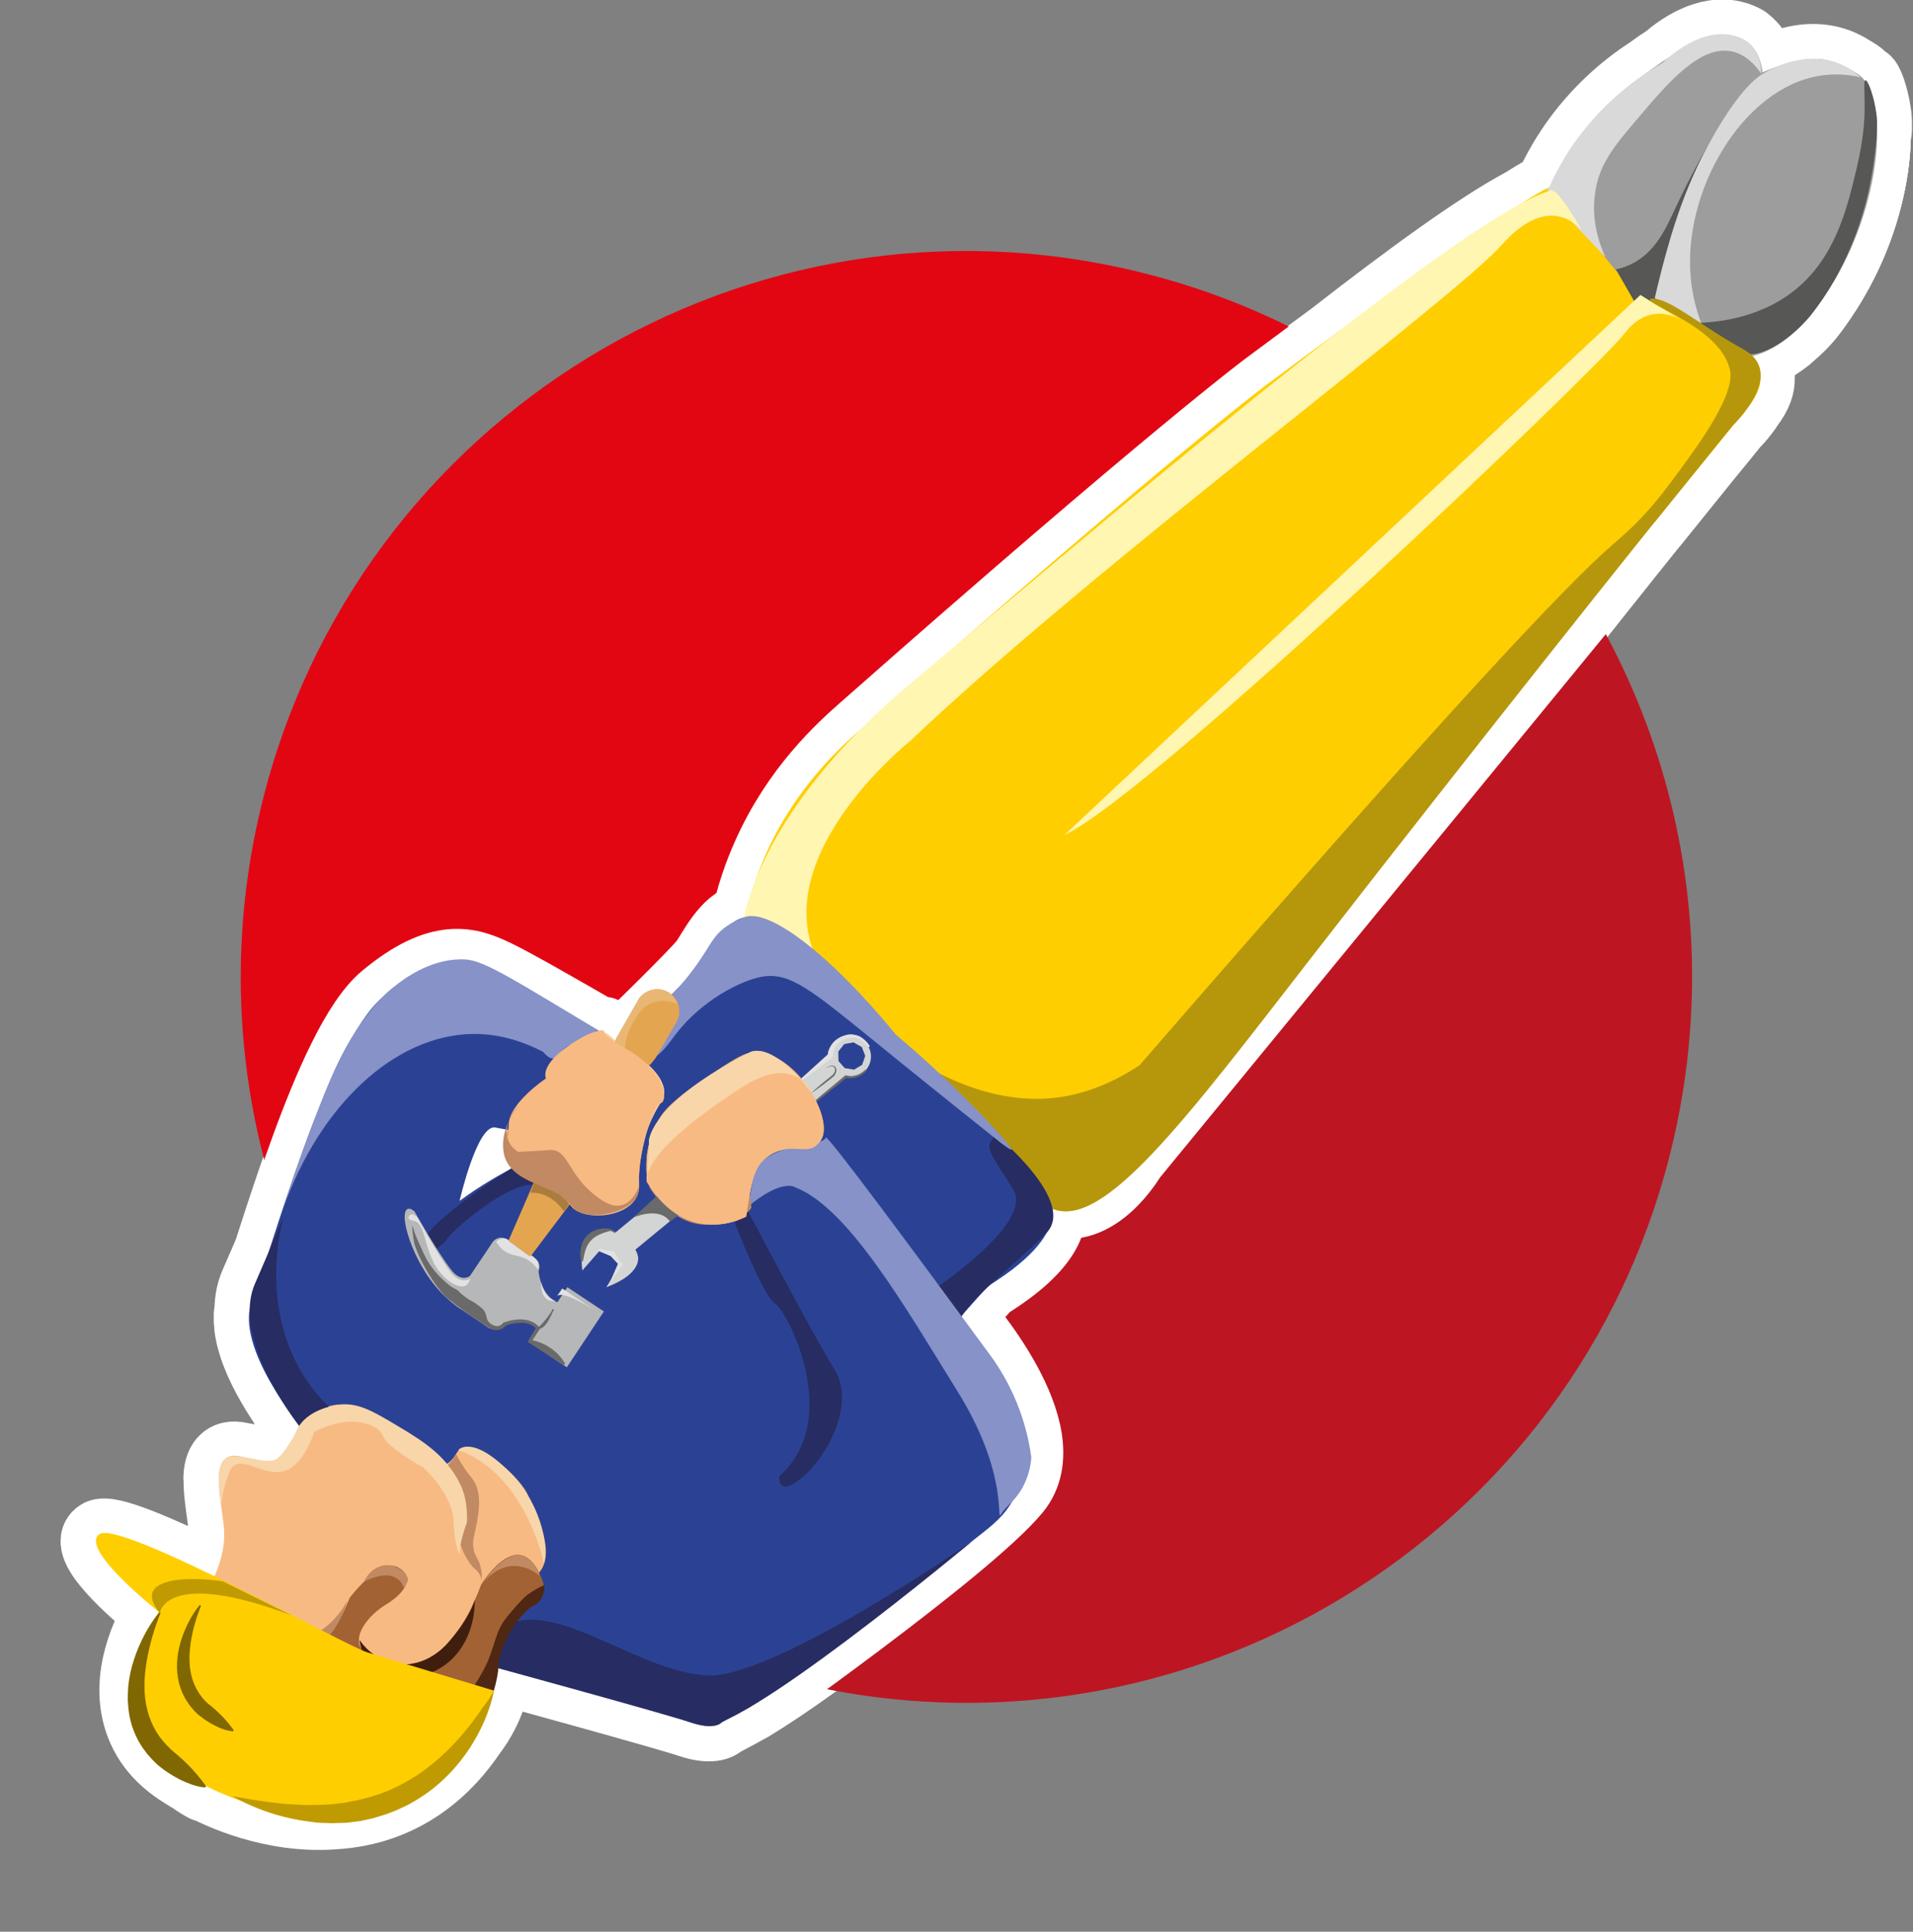 <?xml version="1.0" encoding="utf-8"?>
<!-- Generator: Adobe Illustrator 24.0.0, SVG Export Plug-In . SVG Version: 6.00 Build 0)  -->
<svg version="1.1" xmlns="http://www.w3.org/2000/svg" xmlns:xlink="http://www.w3.org/1999/xlink" x="0px" y="0px"
	 viewBox="0 0 1108.1 1118.6" style="enable-background:new 0 0 1108.1 1118.6;" xml:space="preserve">
<rect x="0" y="0" width="1108.1" height="1118.6" fill="#808080" stroke="none"/>
<style type="text/css">
	.st0{fill:none;stroke:#FFFFFF;stroke-width:40.377;stroke-linecap:round;stroke-linejoin:round;stroke-miterlimit:10;}
	.st1{fill:none;stroke:#FFFFFF;stroke-width:39.032;stroke-miterlimit:10;}
	.st2{fill:#BD1622;}
	.st3{fill:#E20613;}
	.st4{fill:#9D9D9D;}
	.st5{fill:#FFCE01;}
	.st6{fill:#2B4294;}
	.st7{fill:#F8BA83;}
	.st8{fill:#A36234;}
	.st9{fill:#575756;}
	.st10{fill:#D9D9D9;}
	.st11{fill:#FFF6B1;}
	.st12{fill:#B6970C;}
	.st13{fill:#272C63;}
	.st14{fill:#C18A62;}
	.st15{fill:#3F1E0E;}
	.st16{fill:#4F2712;}
	.st17{fill:#F8D6AA;}
	.st18{fill:#8692C8;}
	.st19{fill:#B6B7B8;}
	.st20{fill:#E4A551;}
	.st21{fill:#AB7C3D;}
	.st22{fill:#E2E2E3;}
	.st23{fill:#6A6A6A;}
	.st24{fill:#806701;}
	.st25{fill:#BF9B01;}
	.st26{fill:#E9B774;}
	.st27{fill:#D3D4D4;}
</style>
<g id="Capa_6">
</g>
<g id="Capa_1">
	<g id="Capa_1_2_">
		<g id="Capa_4">
			<path class="st0" d="M1087.3,74.8c0-0.3,0-0.5,0-0.8c0.1-4.4-0.2-7.1-0.5-8.8c-1.4-9.7-4.8-18.9-6.3-18.7c-0.1,0-0.2,0.1-0.3,0.3
				c-0.7-1-1.5-1.8-2.4-2.6l0,0l0,0c-0.2-0.2-0.5-0.4-0.7-0.6c-0.3-0.2-0.5-0.4-0.8-0.6c-1.4-0.9-2.8-1.8-4.2-2.6
				c-2.2-1.4-4.6-2.6-7-3.6c-14.3-5.6-28.5-1.5-36.9,2.3c-2.3,0.8-4.7,1.8-7.2,2.9c0-0.5-0.5-6-3.4-11.2c-1.6-2.9-3.8-5.4-6.5-7.4
				c-1.9-1.1-3.9-1.9-6-2.5c-16.4-4.6-32.8,7.6-39.4,13.3c-3.4,2.2-6.8,4.5-10.3,7.1c-16,10.4-30,23.5-41.4,38.9
				c-6.6,8.9-12.1,18.5-16.7,28.5c-0.9,0.2-5.1,2.3-15.4,8.8c-24.9,13.2-65,42.2-110.2,77.4c-2.9,2.1-5.8,4.3-8.8,6.5
				c-9.3,6.8-19.2,14.2-29.7,22c0,0-0.5,0.4-1.5,1.2c-0.3,0.2-0.5,0.4-0.9,0.7c-10.5,8.1-57.2,44.7-166.9,140.1
				c-13.4,11.3-25.5,21.4-35.8,30.1c-11.6,9.7-21.8,19.2-30.8,28.3c-13.1,11.7-37.3,34.7-53.7,71.4c-1.5,3.3-2.8,6.6-4.1,10v0.1
				c-0.3,0.7-0.6,1.5-0.8,2.2c-4.7,11.4-6.8,19.6-7.6,23.8c-0.2,0.1-0.4,0.2-0.6,0.2c-1.7,0.4-3.4,1.2-5,2.3
				c-1.5,0.8-2.9,1.6-4.3,2.5c-8.3,5.8-9.4,11.1-17.6,22.5c-3.5,4.9-7.2,9.5-11.3,13.9c-2.6,2.6-5.4,5.4-8.1,8.1
				c-0.4,0.4-0.9,0.8-1.3,1.2c-3.6,3.3-7.2,6.1-13.7,12.2c-4.2,4.1-7.6,7.5-9.9,9.8c-0.6-0.4-1.7-1-3.1-1.8c-1-0.9-2.1-1.9-3.2-2.9
				c-0.7-0.6-1.5-1.1-2.4-1.4c-0.3-0.4-0.5-0.7-0.7-1c-0.2-0.5-1.3-0.5-2.9,0c-0.3-0.1-0.5-0.3-0.8-0.4l0,0
				c-5.7-3.4-16.2-9.7-29.5-17.7c-35.6-21.5-41.9-23.5-50.3-23.3c-18.2,0.3-32.9,11.6-37.9,15.5c-3.2,2.5-6.2,5.2-9.4,8.8
				c-0.1,0.1-0.2,0.2-0.3,0.3s-0.1,0.1-0.2,0.2c-0.4,0.4-0.7,0.8-1.1,1.1c-0.3,0.3-0.6,0.7-0.9,1c-0.1,0.1-0.1,0.2-0.2,0.2
				c-2.6,3-5.2,6.5-7.8,10.4c-10.2,14.7-16.9,29.9-24.7,50c-4.4,11.4-9.4,24.9-14.6,40.1c-5.2,15.2-9.9,29.6-13.8,41.8
				c-2.1,5-4.8,11-8,18.4c-2.1,4.7-3,9.8-3.1,15.1c0,0.1,0,0.2-0.1,0.4c0,0.3-0.1,0.5-0.1,0.8c0,0.2,0,0.4-0.1,0.6
				c0,0.3,0,0.5-0.1,0.8c0,0.2,0,0.4,0,0.6c0,0.3,0,0.6,0,0.9c0,0.2,0,0.3,0,0.5c0,0.3,0,0.7,0,1c0,0.1,0,0.2,0,0.3
				c0,0.5,0,0.9,0.1,1.4c0,0.1,0,0.2,0,0.3c0,0.4,0.1,0.8,0.1,1.2c0,0.1,0,0.3,0,0.4c0,0.3,0.1,0.7,0.1,1c0,0.2,0,0.3,0.1,0.5
				c0,0.3,0.1,0.6,0.1,1c0,0.2,0.1,0.3,0.1,0.5c0.1,0.3,0.1,0.7,0.2,1c0,0.2,0.1,0.3,0.1,0.5c0.1,0.4,0.1,0.7,0.2,1.1
				c0,0.1,0.1,0.3,0.1,0.4c0.1,0.4,0.2,0.8,0.3,1.2c0,0.1,0,0.2,0.1,0.3c3,12,9.9,24.6,16.3,34.5c4.7,7.8,9.1,13.7,11.2,16.5
				c-0.2,0.3-0.4,0.6-0.6,0.9c-1.2,2.1-1.9,4.3-3.8,7.5c-0.7,1.1-1.4,2.2-2,3.1c-0.1,0.1-0.2,0.3-0.3,0.4c-4.1,6-6.9,7.6-8.6,8.2
				c-1.4,0.3-3.2,0.3-5.3,0.1c-0.9-0.2-2-0.4-3.3-0.7c-3.2-0.6-5.9-1.1-8.2-1.5c-0.7-0.1-1.4-0.3-2.1-0.4c-4.3-0.9-7.2-0.1-9.1,1.8
				c-1.4,1.3-3.2,4.1-3.4,10.3c0,0.5,0.1,1.1,0.1,1.6c0,4.3,0.5,9.3,1.2,14.2c0,0.4,0.1,0.7,0.1,1.1c0-0.1,0-0.2,0-0.2
				c0.5,3.9,1.1,7.7,1.5,11.3c0,0.4,0.1,0.8,0.1,1.3c0.1,0.7,0.1,1.4,0.1,2.1c0,0.2,0,0.4,0,0.6c0,0.5,0,1,0,1.5c0,0.2,0,0.4,0,0.6
				c0,0.6,0,1.3-0.1,1.9c0,0.2,0,0.4,0,0.6c0,0.4-0.1,0.9-0.1,1.3c0,0.3-0.1,0.6-0.1,0.9c0,0.4-0.1,0.8-0.2,1.2
				c0,0.3-0.1,0.5-0.1,0.8c-0.1,0.6-0.2,1.2-0.3,1.7c-0.1,0.3-0.1,0.6-0.2,0.8c-0.1,0.3-0.1,0.7-0.2,1c-0.1,0.3-0.1,0.6-0.2,0.9
				c-0.1,0.4-0.2,0.7-0.3,1.1c-0.1,0.3-0.2,0.6-0.2,0.9c-0.1,0.5-0.3,0.9-0.4,1.4c-0.1,0.2-0.2,0.5-0.2,0.7c-0.1,0.3-0.2,0.7-0.3,1
				c-0.1,0.2-0.1,0.5-0.2,0.7c-0.2,0.5-0.3,0.9-0.5,1.4c-0.1,0.2-0.1,0.3-0.2,0.5c-0.2,0.4-0.3,0.8-0.5,1.2
				c-0.1,0.2-0.1,0.4-0.2,0.5c-0.1,0.3-0.3,0.7-0.4,1c-0.1,0.1-0.1,0.3-0.2,0.4c-0.2,0.4-0.3,0.8-0.5,1.2
				c-31.7-15.4-61-28.1-66.5-24.5c-11.8,7.7,28.9,40.7,34,44.8c0.1,0.1,0.1,0.2,0.2,0.3c-8.7,14.9-20.6,42.4-9.1,67.9
				c6.5,14.4,17.9,22.4,28.7,28.6c2.8,2,5.5,3.7,7.5,4.7l-0.2-0.6c7.8,4.2,38.9,19.2,74.8,16.5c41.7-2.3,66.5-27.3,79.7-47
				c5.7-7.4,9.3-15,11.5-21.5c0.4-1,0.8-2,1.2-2.9l-0.2-0.1c1.4-4.8,2.1-8.7,2.5-11.2c0-0.6,0.1-1.2,0.2-1.8
				c3.3,0.9,96.5,26.4,111,31.3c14.8,5,18.4,0.1,18.4,0.1l6.3-3.4c2.8-1.4,5.8-3.1,9-4.9l2.1-1.1h-0.1
				c42.9-25.6,116.6-86.3,126.4-94.4c2.8-2.2,5.5-4.4,8.3-6.5c4.9-3.9,11.1-9,15.7-16.7c2.7-2.8,5.8-6.4,8.2-12.1
				c1.9-4.5,3.1-9.3,3.5-14.1c-0.4-2.6-0.8-5.3-1.3-7.9c-3.2-31.1-33.6-67.4-38.6-73.2c-0.2-0.2-0.3-0.4-0.5-0.7
				c0.3-0.4,0.5-0.9,0.8-1.3l11.8-13.2c1.3-1.2,2.6-2.5,4-3.7c0.6-0.4,1.2-0.7,1.7-1.1c0.3-0.2,0.5-0.3,0.8-0.5
				c0.8-0.5,1.5-1,2.3-1.5c0.2-0.2,0.5-0.3,0.7-0.5c1.9-1.3,3.7-2.6,5.4-3.8c0.2-0.1,0.3-0.2,0.5-0.3c0.7-0.5,1.4-1,2.1-1.6
				c0.1-0.1,0.3-0.2,0.4-0.3c1.6-1.2,3.1-2.5,4.5-3.7c0.1-0.1,0.2-0.1,0.2-0.2c0.6-0.5,1.2-1.1,1.8-1.6c0.1-0.1,0.2-0.2,0.3-0.3
				c1.3-1.2,2.5-2.4,3.6-3.5l0.1-0.1c0.5-0.5,1-1.1,1.5-1.6c0.1-0.1,0.1-0.1,0.2-0.2c1.5-1.7,2.8-3.3,3.9-4.9l0.1-0.1
				c1.1-1.6,2.1-3.1,2.9-4.6c0,0,0,0,0-0.1l0,0c3.5-3.9,4.2-8.6,3.2-13.6c0.2,0.1,0.3,0.1,0.5,0.2c29.6,11.1,76.6-51.8,149.7-146.1
				c98.4-126.8,205-260.1,198.5-251.6l31.3-38.8c6.1-7.4,11.2-13.6,15-18.4c1.8-1.8,5.6-5.9,8.9-11.1c4.8-6.3,6.3-11.4,6.1-15.4
				c0.4-4.5-0.8-8.9-4.7-12.7c1.4-0.3,3.1-0.8,5-1.5c0,0,0.1,0,0.1-0.1c0.8-0.3,1.6-0.6,2.4-1c0.1,0,0.1-0.1,0.2-0.1
				c0.5-0.2,1-0.4,1.5-0.7c0.1,0,0.2-0.1,0.3-0.1c0.8-0.4,1.7-0.9,2.6-1.4c0.1-0.1,0.3-0.2,0.4-0.3c0.4-0.3,0.9-0.5,1.3-0.8
				c0.2-0.1,0.3-0.2,0.5-0.3c0.3-0.2,0.5-0.3,0.8-0.5c0.2-0.1,0.4-0.3,0.6-0.4c0.4-0.3,0.8-0.6,1.2-0.8c0.2-0.2,0.4-0.3,0.7-0.5
				c0.3-0.2,0.5-0.4,0.8-0.6c0.4-0.3,0.8-0.6,1.2-0.9c0.3-0.2,0.5-0.4,0.8-0.6c0.3-0.2,0.6-0.5,0.8-0.7c0.3-0.3,0.7-0.6,1-0.9
				c0.3-0.2,0.6-0.5,0.8-0.7c6.4-5.4,10.4-10.5,10.4-10.5c2.2-2.8,4.3-5.6,6.2-8.5c0.6-0.8,1.2-1.6,1.7-2.5c0.1-0.2,0.2-0.3,0.3-0.5
				c0.5-0.8,1.1-1.6,1.6-2.4c0.1-0.2,0.3-0.4,0.4-0.6c0.6-0.9,1.2-1.9,1.8-2.9c0.1-0.2,0.3-0.4,0.4-0.7c0.6-1,1.3-2.1,1.9-3.2
				c0.4-0.8,0.9-1.5,1.3-2.3c3.4-6.1,6.4-12.3,9.1-18.5c0.7-1.6,1.3-3.1,1.9-4.7c3.4-8.6,6-17.3,7.9-25.6c0.9-3.8,1.6-7.6,2.2-11.2
				c0.5-2.9,0.9-5.8,1.1-8.6c0.5-4.9,0.7-9.6,0.7-14C1087.4,76,1087.3,75.4,1087.3,74.8z M296.1,654.8L296.1,654.8
				c0,0.1-0.3,0.7-0.7,1.6c-0.1-0.6-0.1-1.2-0.1-1.9C295.8,654.7,296,654.7,296.1,654.8z M294.4,677.7c-9.8,5.2-19.2,11.1-28.2,17.7
				c0.5-2,10.4-44.4,20.7-42.5c3.7,0.7,5.9,1.1,7.3,1.4c-0.9,3.5-1.3,7.5-0.7,11.7c0.6,3.8,2.3,6.9,4.6,9.4
				C297.1,676,295.8,676.8,294.4,677.7z"/>
		</g>
		<g id="Capa_1_1_">
			<title>giro_02</title>
			<path class="st1" d="M146.1,753.2c-9.6,24.1,21.7,64.9,28.3,73.1c-3.9,4.9-6.7,9.9-8.7,12.9c-6,8.9-8.2,8-26.6,4.2
				s-11.2,23.2-9.4,41.3c1.2,12.3-3.6,24.5-6.8,31c-16.1-12.5-40.1,36.4-39.7,64.6c0.4,30.9,73.7,55.3,109.8,54.5
				s84.4-12.9,94.7-65.1c0.6-3.1,1.3-5.9,2-8.5l0.6,0.7c0,0,59.2,16.6,90.2,24.8c31,8.3,48.3,3.4,48.3,3.4 M428.9,990
				c0,0,132.2-92.8,160.1-126.7S556.8,762,556.8,762l15.4-17.3c37.2-23,39.4-39.8,36.6-48.5c26.7,9.9,47.1-25.6,47.1-25.6
				S996,256.4,1012.6,235.7s-0.7-28.8-0.7-28.8l-0.3-0.2c7.4-0.6,28.8-6.1,51.5-45c28.1-48.2,30.7-107.1,13.2-118.6
				s-29.9-11.9-55.4-1.1c0,0-1.6-28.5-31.9-19.6c-26.9,8-85.7,56-88.9,86.5c-2.4,1.7-3.1,1.9-3.3,1.7c-0.4-0.3,0.8-1.8,0.7-2
				c-0.5-0.7-29.6,14.3-164.3,114.7c0,0-56.7,42.2-233.7,198.4c-12.5,11-38.6,34.5-55.9,73.4c-5.2,11.6-9.2,23.7-12,36.1
				c-11.1,1.4-19.9,19.8-23.9,25.3c-5.3,7.1-47.6,48.1-47.6,48.1s-2.3-1.4-6.1-3.6c-1.9-1.5-3.5-2.9-3.9-3.9c-0.2-0.5-1.3-0.5-2.9,0
				c-18-10.4-49.3-28.4-59.9-33.4c-15.1-7.2-32.5-13.5-65.1,13.6c-23,19.2-46.1,85.8-61.4,132.7 M266.2,695.4
				c0,0,10.2-44.5,20.7-42.5c7.4,1.4,8.9,1.8,9.2,1.9v0.1c-1.4,2.8-2.1,5.8-2,8.9c-0.3,2.1,0.5,4.2,1.9,5.6c0.8,1,1.7,1.9,2.8,2.5
				c0.4,0.3,0.7,0.5,1.1,0.8c0.6,0.4,1.2,0.8,1.7,1.2C289.3,680.1,277.4,687.2,266.2,695.4z"/>
			<path class="st2" d="M840.7,253.1C952,353.2,1006,509.8,968.1,665.3C913,890.8,685.7,1029,460.1,974
				c-79-19.1-150.6-60.8-206.2-119.9"/>
			<path class="st3" d="M254,854c-94.2-100.1-137.5-244.5-102.5-387.9c55-225.5,282.4-363.7,507.9-308.7
				c67.4,16.3,129.7,49.2,181.3,95.6"/>
			<path class="st1" d="M1076.4,43.1c-17.5-11.5-29.9-11.9-55.4-1.1c0,0-1.6-28.5-31.9-19.6c-26.9,8-85.7,56-88.9,86.5
				c-2.4,1.7-3.1,1.9-3.3,1.7c-0.4-0.3,0.8-1.8,0.7-2c-0.5-0.7-29.6,14.2-164.4,114.6c0,0-56.7,42.2-233.7,198.4
				c-12.5,11-38.6,34.5-55.9,73.4c-5.2,11.6-9.2,23.7-12,36.1c-11.1,1.4-19.9,19.8-23.9,25.3c-5.3,7.1-47.6,48.1-47.6,48.1
				s-2.3-1.4-6.1-3.6c-1.9-1.5-3.5-2.9-3.9-3.9c-0.2-0.5-1.3-0.5-2.9,0c-18-10.4-49.3-28.4-59.9-33.4c-15.1-7.2-32.5-13.5-65.1,13.6
				c-32.6,27.2-65.2,149.1-75.9,176c-9.6,24.1,21.7,64.9,28.3,73.1c-3.9,4.9-6.7,9.9-8.7,12.9c-6,8.9-8.2,8-26.6,4.2
				s-11.2,23.2-9.4,41.3c1.2,12.3-3.6,24.5-6.8,31C107,903.2,83,952.1,83.4,980.3c0.4,30.9,73.7,55.3,109.8,54.5
				s84.4-12.9,94.7-65.1c0.6-3.1,1.3-5.9,2-8.5l0.6,0.7c0,0,59.2,16.6,90.2,24.8c31,8.3,48.3,3.4,48.3,3.4s132.1-92.8,160-126.8
				S556.8,762,556.8,762l15.4-17.3c37.2-23,39.4-39.8,36.6-48.5c26.7,9.9,47.1-25.6,47.1-25.6S996,256.4,1012.6,235.7
				s-0.7-28.8-0.7-28.8l-0.3-0.2c7.4-0.6,28.8-6.1,51.5-45C1091.3,113.5,1093.8,54.5,1076.4,43.1z M286.9,652.9
				c7.4,1.4,8.9,1.8,9.2,1.9v0.1c-1.4,2.8-2.1,5.8-2,8.9c-0.3,2.1,0.5,4.2,1.9,5.6c0.8,1,1.7,1.9,2.8,2.5c0.4,0.3,0.7,0.5,1.1,0.8
				c0.6,0.4,1.2,0.8,1.7,1.2c-12.4,6.1-24.3,13.3-35.5,21.5C266.2,695.4,276.4,650.9,286.9,652.9z"/>
			<path class="st4" d="M1008.9,206.7c0,0,26.1,3.1,54.2-45.1s30.7-107.1,13.2-118.6s-29.9-11.9-55.4-1.1c0,0-1.6-28.5-31.9-19.6
				c-30.4,9-101.3,69-87.2,97.3C915.8,148,964.7,199.9,1008.9,206.7z"/>
			<path class="st5" d="M430.4,536.1c2.8-14.1,7.2-27.8,13-41c17.3-39,43.4-62.5,55.9-73.4C676.3,265.5,733,223.3,733,223.3
				c134.8-100.4,163.8-115.4,164.4-114.6c0.1,0.2-1,1.6-0.7,2c0.4,0.3,1,0,3.8-2c0,0,35.1,52.6,48.6,60.6
				c13.5,7.9,16.9,0.3,62.7,37.7c0,0,17.4,8.1,0.7,28.8c-16.5,20.6-356.6,435-356.6,435s-29.6,51.6-64.3,12.9
				S430.4,536.1,430.4,536.1z"/>
			<path class="st6" d="M556.8,762.1l15.4-17.3c56.2-34.7,32.5-55.3,32.5-55.3c-43.6-63.3-146.6-139-162.5-154.1
				s-29.4,13.9-34.7,21.1c-5.3,7.1-47.6,48.1-47.6,48.1s-57.8-33.8-72.9-41s-32.5-13.5-65.1,13.6c-32.6,27.2-65.1,149.1-75.9,176
				s29.6,74.6,29.6,74.6l114.8,134c0,0,59.2,16.6,90.2,24.8c31,8.3,48.3,3.4,48.3,3.4c24.4-16.7,88.9-61.4,141.2-103.1
				c6.3-5,14.6-11.8,19-23.5C589,863.3,596.9,842.1,556.8,762.1z M266.2,695.4c0,0,10.2-44.5,20.7-42.5c10.5,1.9,9.2,1.9,9.2,1.9
				s-7.6,14.4,6.4,18.8C289.8,679.7,277.6,687,266.2,695.4L266.2,695.4z"/>
			<path class="st7" d="M120.3,920.4c0,0,11.2-17.7,9.4-35.8s-9.1-45.1,9.4-41.3s20.6,4.7,26.6-4.2s19.4-37.1,49-20.9
				c29.6,16.2,36.7,26.6,38.9,27.8c2.2,1.2,4.8,5.6,11.3-5.2s34.5,11.9,40.5,24.1c6,12.2,17.6,36.8,5.5,47
				c-12.2,10.2-66.9,85.7-66.9,85.7S94.9,965.1,120.3,920.4z"/>
			<path class="st8" d="M127.4,921.2c0,0,5,26.1,27.3,29.8s36.3,4.4,47.8-25.7c0,0,17.5-23.4,27.9-17.8c10.4,5.6,4.3,14.9-7.1,21.8
				c-11.4,6.9-23.6,23-8.1,30.2s43.3,12.3,63.5-41.9c0,0,19.7-32.5,32.8-8.3c13.1,24.3-13.4,8.1-23.7,60.3
				c-10.3,52.1-58.6,64.2-94.7,65.1c-36.2,0.9-109.4-23.6-109.8-54.5C82.7,949.3,111.6,893.4,127.4,921.2z"/>
			<path class="st7" d="M432.3,704.5c0,0-34.1,19-57.4-19.8c-0.5-4.9-0.6-9.8-0.3-14.7c0.9-8.2,3.6-16.1,7.9-23.1
				c1.4-2.3,5.9-9,25-21.8c15.9-10.6,23.8-15.9,29.7-15.9c23.5,0.1,45.1,36.8,38.9,49.9c-0.8,1.7-2,3.2-3.4,4.4
				c-5.5,4.2-11.8-0.1-20.9,2.7c-3,0.9-5.8,2.4-8.2,4.4C436.6,676.3,435,685.2,432.3,704.5z"/>
			<path class="st7" d="M317.5,624c0,0-21.2,14.1-21.1,26.4c0.1,12.2-7.3,14.7,3.6,22.4c10.9,7.6,23.5,10.7,30.7,22.5
				c7.1,11.7,40.5,7.7,39.5-10c-0.9-17.7,8.1-46,12.4-47.1s3.7-17.8-19.6-31c0,0-11.7-6.9-13.1-10.1
				C348.5,593.9,313.5,611.2,317.5,624z"/>
			<path class="st9" d="M982.6,187c13.1-0.3,40.1-3.1,61.1-22.5c20.5-19,26.8-46,32-68.1c1.8-7.6,3.1-15.4,3.9-23.2
				c1.3-16-0.6-26.4,0.9-26.7s4.9,8.9,6.3,18.7c0.5,3.2,1.1,9.8-1,25.6c-1.1,8.9-2.8,17.7-5,26.4c-2.7,10-10.6,38.5-32.1,65.6
				c0,0-12.4,15.7-28.2,21.1c-2.5,0.9-5.3,1.3-8,1.2c-4.8-0.3-8.2-2.5-11.2-4.4C996.5,197.5,990.1,193,982.6,187z"/>
			<path class="st9" d="M936,156c2.9-0.6,5.7-1.6,8.4-2.8c14.8-7,20.8-21.5,26.4-33.4c7.9-16.9,16.8-33.3,26.7-49.1
				c-9.3,22-16.6,44.8-21.9,68.1c-2.9,13.1-6.2,31.8-18.2,35.8c-3.5,1.1-7.3,1-10.8-0.2"/>
			<path class="st10" d="M895.5,112.6c4.8-11.6,11-22.5,18.4-32.6c13.2-17.8,29.9-32.6,49.1-43.6c3.3-3.1,22.6-21.1,41.9-15.6
				c2.1,0.6,4.1,1.4,6,2.5c6.2,4.5,9.6,11.8,9.3,19.4c-3.5-5.1-8.8-10.9-16.5-12.8c-18.4-4.4-37.2,17.7-54.3,37.8
				c-14.7,17.2-23.3,27.6-25.5,44.5c-2.2,16.1,2.7,29.5,6.1,36.8"/>
			<path class="st10" d="M958.5,172.7c0.9-3.8,2.2-9.6,4-16.5c5.6-21.2,14.1-52.4,34.4-85c13.4-21.6,21.5-26.8,24.1-28.4
				c4.3-2.6,24-13.9,44.1-6c4.7,1.9,9,4.6,12.7,8c-7.8-1.9-15.9-2.2-23.9-0.9c-44.7,7.3-79.4,66.9-74.5,117.5
				c0.9,8.8,2.9,17.4,6,25.6L958.5,172.7z"/>
			<path class="st11" d="M430.5,534.2c0,0,6.4-62.8,97.5-138.9s317.3-270.1,369.6-284.7c0,0,2.2-6.1,18.8,23.1
				c0,0-17.7-24.3-46.3,7.9S634.9,326.7,527.2,429.1c0,0-89.8,71.2-49.8,134.3"/>
			<path class="st11" d="M616.6,483.5l333.6-312.7l23.8,14.7c0,0-17.7-12.4-32.9,7.5S668.4,459.1,616.6,483.5z"/>
			<path class="st12" d="M507.2,598c-0.6,1,38.4,19.2,70.3,58c22.3,27.2,20.8,39.8,32.7,44.2c29.6,11.1,76.6-51.8,149.7-146.1
				c98.4-126.8,205-260.1,198.5-251.6l45.4-56.2c0,0,31.7-29.9,6.1-44s-42.3-29.4-52.8-29.4c-0.4,0-1.2,0-1.4,0.4
				c-1.7,3.3,40.1,16.2,46.2,40.2c1.1,4.2,2.7,15.1-22.9,50.5c-16.4,22.7-24.7,34.1-44,50.6c-26.8,22.8-100,100.7-274.9,302.2
				c-13.4,8.9-31.5,17.8-53.5,19.3C553.1,639.6,508,596.8,507.2,598z"/>
			<path class="st13" d="M285.9,962.2c0,0,102.9,26.9,120.6,36.5c17.7,9.5,156.5-106.1,156.5-106.1s-114.4,79.2-153,77.6
				s-85.4-42.4-114.8-29.9"/>
			<path class="st13" d="M174.6,827.4c0,0-41.4-50.8-26.9-84.1s16.9-39.7,16.9-39.7s-21.7,68.2,29.2,114.2"/>
			<path class="st13" d="M543.2,745c0,0,55.3-37.1,43.8-56s-16.6-23.7-12.5-28.9l2.3-3c0,0,47.1,38.5,29.3,56.9
				s-53.7,44.9-50.5,54.3L543.2,745z"/>
			<path class="st14" d="M258.8,853.5c3.2,8.2,5.2,16.9,5.9,25.7c0.4,5.6,0.3,11.8,3.6,19.2c1.5,3.4,3.5,6.6,6,9.5
				c1.2,0.8,2.2,1.8,3,3c0.9,1.3,1.5,2.8,1.6,4.3c0.3,4,0,1,0,1c0.6-6-0.6-10-1.8-12.6c-0.9-1.8-1.7-2.8-2.4-5
				c-0.9-3.1-0.9-6.4,0-9.6c2-8.9,5.2-22.7-0.1-31.3c-1.5-2.4-3.2-3.7-6.8-9.4c-1.7-2.6-2.9-4.8-3.6-6.3c-3.1,5.4-4.9,6.7-6.1,6.8
				C255.4,849.1,258.8,853.5,258.8,853.5z"/>
			<path class="st14" d="M92.4,1000.1c-4.1-4.6-7.2-10.1-8.9-16.1c-4.3-14.9,1.7-27.6,8.6-42.4c5.3-11.2,14-29.8,24.1-29.1
				c2.8,0.2,4.8,2.1,8.7,5.8c12.7,12.1,11.9,21.1,20.4,27.5c9,6.8,20.8,5.1,24.6,4.6c20.8-3,30.6-22,31.5-23.9
				c0,0-8.7,34.3-35.8,31.5s-33.8-11-40.9-13.1c-8.5-2.5-17.2,0.9-21.6,3.6C90.3,956.1,84.6,977.6,92.4,1000.1z"/>
			<path class="st15" d="M208.2,949.5c1.1,1.7,8.3,12.2,21.9,14c17,2.3,28.2-10.9,28.9-11.7c0,0,13.3-14.5,16-25.6
				c0.3,18.1-8.4,34.2-22.5,41.1c-10.5,5.1-28.3,7.1-38.1-3.4C210,959.1,208.7,953.2,208.2,949.5z"/>
			<path class="st16" d="M122,1017.9c13,6.4,26.9,11,41.2,13.7c25.9,4.7,52.5,3.1,77.7-4.7c9.1-3.2,17.4-8.2,24.6-14.7
				c17.9-16.4,22-37.1,23-44.4c0.3-4,1-8,2.2-11.9c3.1-9.9,8.9-18.7,16.8-25.4c1.4-0.5,2.7-1.2,3.9-2.2c4.3-3.8,4-9.6,4-10.5
				c-3.5,1.5-6.7,3.4-9.8,5.6c-1.5,1.1-5.6,5.2-11.4,12.2c-7.4,8.9-6.7,15-12.2,27.6c0,0-4.4,10-14.9,23.7
				c-23.8,31-73.7,36.5-86.8,37.5C160.5,1025.9,140.8,1023.7,122,1017.9z"/>
			<path class="st14" d="M210.8,915.9c2.8-6,8.3-9.8,13.8-9.6c6.2,0.2,12.1,5.5,11.7,8.8c0,0,0,0.5-2.3,4.7l0,0
				C234.1,919.9,231,905.8,210.8,915.9z"/>
			<path class="st14" d="M280.3,915.9c0,0,13.9-21.7,25.3-13.5c0,0,7.1,5.3,6.9,10.1C312.5,912.5,296.7,897.6,280.3,915.9z"/>
			<path class="st17" d="M126.6,855.5c0.3-7.5,2.8-10,4.3-11c3.3-2.1,8.3-1.1,18.5,0.8c4.6,0.9,5.9,1.4,8.1,0.8
				c1.6-0.4,4.5-1.7,9.1-8.4c3.7-5.3,4.5-8.3,6.1-11.1c5.9-10.2,20-12.6,22.3-13c11.6-2,20.3,3.1,36,12.5
				c15.5,9.2,27.3,17.2,35.2,32.6c3,5.8,4.6,12.9,4.3,22.7c0,0-5.4,14.5-3.9,18.9c0,0-3.1-2.2-3.8-19s-17.7-31.6-17.7-31.6
				S224,838,221.9,831.6s-18-13.9-39.9-2.4c-5.9,16.8-12.9,21.5-18.1,22.8c-11.1,2.7-22.1-8.3-28.7-3c-2,1.6-2.9,4.5-4.7,10.3
				c-1.3,4.2-2.1,8.6-2.4,13C127.6,866.7,127.1,861.1,126.6,855.5z"/>
			<path class="st17" d="M265.5,839.6c0,0,7.7-9.1,29.3,12.4c21.6,21.6,22.6,48.4,20.2,53.1C315,905.1,304.7,853.7,265.5,839.6z"/>
			<path class="st18" d="M163.8,700.5C171,678,178,658.6,184.1,643c9-23.3,16.5-40,29.8-56.9c5.5-7,9.8-11.3,14.8-15.1
				c4.9-3.9,19.7-15.2,37.9-15.5c8.4-0.1,14.6,1.8,50.3,23.3c13.3,8,23.8,14.3,29.5,17.7c-4.1,2.5-7.5,4.3-9.9,5.5
				c-6.3,3.2-7.7,3.4-10.2,5.7c-2.8,2.7-3.4,4.9-5.5,5.2c-2.4,0.3-4.6-1.9-6.2-3.8c-16.8-8.8-31.1-10.5-40.7-10.4
				C228.6,599.4,185,640,163.8,700.5z"/>
			<path class="st18" d="M359.2,604.1c2.2-2.3,5.6-5.8,9.9-9.9c6.5-6.1,10.1-9,13.7-12.2c7.8-7,14.7-14.8,20.7-23.3
				c8.2-11.4,9.3-16.8,17.6-22.5c3.2-2.2,6.7-3.9,10.4-5.2c14.5-5,50.2,22.6,87.5,68.2c17.7,14.9,34.6,30.8,50.6,47.5
				c10.7,11.2,16.8,18.5,16.3,19S580,662,580,662l0,0c-33.5-26.7-58.8-47.1-73.6-59.2c-36.7-29.7-49-40.1-65.1-37.2
				c-12.8,2.3-35,14.1-49.5,32.8c-5,6.4-10.5,15.5-18.5,15.4C367.3,613.8,362.4,608.6,359.2,604.1z"/>
			<path class="st18" d="M437.3,675.8c4.7-4.6,10.4-8.1,16.7-10.1c8.9-2.7,24-3.7,24.3-7v-0.1c1.4-1.1,49.5,63.8,94.9,125.6
				c13,17.6,21.3,38.1,24.2,59.8c-0.4,4.9-1.5,9.6-3.5,14.1c-4.6,10.6-11.2,13.8-14,18.7c-0.1,0.2-0.4,0.7-0.6,0.6
				c-1.6-0.4,3-27.2-24.7-71.8c-30.3-48.8-63.3-106.3-94-118.1c0,0-7.5-5.3-27.2,11.1C434.7,691,436,683.4,437.3,675.8z"/>
			<path class="st13" d="M301.1,673.4c0,0-51.3,31.8-55.7,45.2c-4.5,13.4,10.5,3.8,13.7-1.4c3.2-5.2,44-40.6,55.6-28.8
				c11.6,11.9,27.1,14.4,27.1,14.4s-19.4-13.8-20.4-16C320.3,684.7,311.6,677.1,301.1,673.4z"/>
			<path class="st13" d="M425.6,708.1c0,0,16.6,42.9,23.5,46.9s39.4,66.8,2.3,99.8c0,0-1.6,12.9,13.1,0.9
				c14.7-12.1,31.3-43,18.8-62.8c-12.4-19.9-49.9-91.4-49.9-91.4L425.6,708.1z"/>
			<path class="st17" d="M324.6,610.5c0,0,19.1-19.2,28.4-11.1c9.3,8.1,14.9,14.5,18.4,14.9s18.2,13.9,11.8,23.5
				c-3.9,5.9-6.9,12.3-9.1,19c0,0,8.6-25.8-3-24.6s-30.9-22.9-27-24.1C348,606.7,329.9,601.9,324.6,610.5z"/>
			<path class="st17" d="M376,660c0.3-1.3,2.7-22.3,57.8-50.3c0,0,11.7-9.3,37,23.9c0,0-9.4-24.4-40.9-4.1
				c-31.5,20.2-57.6,42.3-55,55.5"/>
			<path class="st14" d="M302.4,638.8c-2.4,2.9-11,13.9-8.9,27.1c3,18.8,31.1,18.4,37.8,29.5c7.7,12.7,41.4,3.8,38.8-9.5
				c0,0-2.8,8.5-9.7,10.1c-5.5,1.3-10.5-2.3-14.8-5.6c-14.9-11.4-15.1-24.8-24.3-25.8c-1.1-0.1-0.6,0.1-11.9,0.7
				c-3.3,0.2-6,0.3-7.7,0.4c-2.1-1.3-3.9-3.1-5-5.3C293.6,654.3,295.8,645.7,302.4,638.8z"/>
			<path class="st14" d="M375.7,686.8c0,0,12.2,21.4,31.8,22.3c19.6,1,26.8-8.2,27.6-9.5s-3.8-11.7,3.5-25.9c0,0-12.6,13.6-13,21.2
				S402.8,710.8,375.7,686.8z"/>
			<path class="st13" d="M289.3,959.2l-0.8,6.8c0,0,96.3,26.3,111.1,31.3c14.8,5,18.4,0.1,18.4,0.1l17.4-9.5"/>
		</g>
		<g id="Capa_2_1_">
			<path class="st5" d="M286.2,979c-4.8,12.3-17.5,39.2-46.4,56.8c-54.6,33.2-115,1.4-122.1-2.5c-12.4-6.8-27.1-14.9-34.8-32
				c-16.2-35.9,14.1-76,16.3-78.8"/>
			<path class="st5" d="M92.2,933.5c0,0-47.1-37-34.5-45.2s146.2,66.8,155,68.4"/>
			<path class="st19" d="M293.7,717.7l16.1,10.8c2.7,1.8,3.5,5.6,1.7,8.3L291.1,767c-1.8,2.7-5.6,3.5-8.3,1.7l-16.1-10.8
				c-2.7-1.8-3.5-5.6-1.7-8.3l20.4-30.4C287.3,716.6,291,715.8,293.7,717.7z"/>
			<path class="st19" d="M275.7,735.5c0,0-6.2,10.1-14.3-0.1c-8-10.2-21.3-33.9-21.3-33.9s-5.7-5.3-5.7,3.5
				c0,8.8,9.9,38.8,33.1,53.4"/>
			
				<rect x="309.3" y="755.5" transform="matrix(0.553 -0.833 0.833 0.553 -493.183 617.545)" class="st19" width="38.8" height="25.4"/>
			<path class="st19" d="M317.4,776.5c0,0-6.4-20.4-31.4-6.7l25.7-39.6c0,0-1.7,25.4,19.1,25.4"/>
			<path class="st20" d="M294.5,718.5c5.1-11.5,10-23,15-34.5c3,0.6,8,2.1,13.1,5.8c3.5,2.6,5.8,5.4,7.4,7.7
				c-7.7,10.1-15.2,20.1-22.8,30.2"/>
		</g>
		<g id="Capa_3">
			<path class="st21" d="M309.7,684.2c0,0,10.1,0.8,20,13.2l-3,4.1c0,0-7.2-11.7-19.6-10.8L309.7,684.2z"/>
			<path class="st22" d="M294.8,718.8l12.2,8.9l0.5-0.9c0,0,6,3,4.1,8.4c-2.3-3.3-4.8-5-6.5-6c-4.9-2.7-8.6-1.7-12.9-4.8
				c-2.5-1.7-3.9-3.9-4.8-5.4c1.1-1.1,2.2-1.5,2.7-1.6c1.5-0.4,3.8-0.4,4.5,0.9C294.8,718.3,294.8,718.6,294.8,718.8z"/>
			<path class="st22" d="M313.4,742.5c0,0,2.3,9.8,8.2,10.6C321.6,753.2,313.3,755.5,313.4,742.5z"/>
			<path class="st22" d="M324.1,748.4l1.6-2.3l19.9,13.3c0,0-19.8-13-23-8.7"/>
			<path class="st22" d="M272.4,740.3c0,0-3.9,3-9.1-1.2c-5.2-4.2-21.6-34.2-21.6-34.2s-0.6-0.6-1.5-1.2c-0.5-0.4-1.7-0.9-2.6-0.2
				c-0.6,0.4-1.1,1.2-0.9,2c0.4,1.1,2.3,1.1,3.6,1.6c3.6,1.1,4.8,6.4,5.9,10.1c1.7,5.9,3.7,12.8,7.6,18.2
				c4.2,5.8,11.7,11.2,15.9,9.1C271.3,743.5,272,741.8,272.4,740.3z"/>
			<g>
				<path class="st23" d="M238.7,709.4c1.1,3.3,2.3,6.8,3.8,10c0.5,1,2.6,6.1,4.5,9.6c2.1,3.7,6.1,9.8,14.4,16.1
					c1.2,0.7,2.6,1.4,3.8,2.1c1.1,1.2,2.7,2.7,4.8,4.2c2.7,2,3.8,2,6.5,4.1c2.6,2,3.8,2.8,4.5,4.5c1.1,2.5,0.7,4.4,2.5,5.9
					c0.9,0.9,2.1,1.4,2.1,1.4c0.6,0.4,1.4,0.5,2.1,0.6c0.7,0,1.4-0.1,2-0.4s1.2-0.9,1.6-1.2l0.2-0.4l0.2-0.1c1.7-0.6,3.4-1,5.3-1.4
					c1.7-0.2,3.6-0.5,5.4-0.4c1.8,0.1,3.7,0.5,5.4,1.2c1.7,0.7,3.3,1.8,4.5,3.3l0.5,0.6l-0.4,0.6l-4.8,7.6l-0.2-1.4
					c3,0.5,8.6,2,13.9,6.5c3,2.5,4.8,5.2,6,7.1c-0.2,0.4-0.4,0.6-0.6,1l-20.3-13l-0.7-0.5l0.5-0.9l4.5-7.7l0.1,1.2
					c-1-1.2-2.3-2.1-3.8-2.7c-1.5-0.6-3.1-0.9-4.7-0.9c-1.6-0.1-3.3,0.1-4.9,0.4c-1.6,0.2-3.3,0.7-4.8,1.4l0.5-0.4
					c-0.7,1-1.5,1.6-2.6,2.1c-1,0.5-2.1,0.7-3.2,0.7c-1.1,0-2.2-0.4-3.1-0.9c-1-0.5-1.6-1-2.5-1.5c-3-2-6-3.9-9-6
					c-3-2-5.9-4.1-8.7-6.3c-1.5-1.1-2.8-2.2-4.3-3.3c-0.7-0.6-1.4-1.1-2.1-1.8l-1.8-2.1c-4.7-5.7-8.5-11.8-11.7-18.3
					c-2.1-4.2-3.2-7-4.1-10C239.2,715.9,238.8,712.1,238.7,709.4z"/>
			</g>
			<g>
				<path class="st23" d="M312,768.3c-0.1,0,0.1-0.1,0.1-0.1c0.1,0,0.1-0.1,0.2-0.1c0.2-0.1,0.4-0.2,0.6-0.5
					c0.4-0.4,0.7-0.7,1.1-1.1c0.7-0.9,1.5-1.7,2.2-2.6c0.7-0.9,1.5-1.8,2.1-2.8c0.4-0.5,0.7-1,1-1.5c0.4-0.5,0.6-1,0.7-1.6l1,0.5
					c-0.5,0.5-0.7,1-1,1.5l-0.7,1.6c-0.5,1.1-1.1,2.2-1.7,3.2c-0.6,1.1-1.4,2.1-2.2,3c-0.5,0.5-1,0.9-1.6,1.2
					c-0.4,0.1-0.6,0.4-1,0.4c-0.2,0-0.4,0.1-0.6,0.1c-0.2,0-0.4,0-0.7-0.1L312,768.3z"/>
			</g>
			<g>
				<path class="st24" d="M93,933.9c-3.7,9.3-6.5,18.9-8.1,28.4s-1.8,19.1,0.4,27.8c1.1,4.4,2.8,8.5,5,12.3l1.8,2.8
					c0.7,0.9,1.3,1.7,2,2.6l2.2,2.5c0.7,0.8,1.6,1.5,2.3,2.3l0.6,0.6l0.1,0.1l0.1,0.1l0.4,0.3l1.4,1.2c1,0.8,1.9,1.6,2.8,2.4
					c1.9,1.6,3.6,3.4,5.4,5.1c3.5,3.6,6.7,7.4,9.9,11.8l-0.4,0.8c-0.7,0-1.4-0.1-2.1-0.2s-1.4-0.2-2-0.4c-0.7-0.1-1.3-0.3-2-0.5
					l-1.9-0.6c-2.5-0.9-4.9-1.9-7.2-3.1c-2.3-1.2-4.5-2.5-6.6-3.9c-1.1-0.7-2.1-1.4-3.1-2.2c-0.5-0.4-1-0.8-1.5-1.2l-0.4-0.3
					l-0.3-0.2c-0.1-0.1-0.1-0.1-0.2-0.2l-0.8-0.7c-1-1-2.1-2-3-3c-0.9-1.1-1.9-2.1-2.8-3.2c-0.8-1.1-1.7-2.3-2.5-3.4
					c-0.8-1.2-1.5-2.4-2.2-3.6c-2.7-4.9-4.6-10.3-5.5-15.8c-0.2-1.4-0.4-2.7-0.5-4.1c-0.1-1.4-0.2-2.7-0.3-4.1
					c0-2.7,0.1-5.4,0.3-8.1c0.6-5.3,1.7-10.5,3.4-15.5c1.6-5,3.7-9.7,6.1-14.3c2.4-4.5,5.2-8.9,8.5-12.8L93,933.9z"/>
			</g>
			<g>
				<path class="st24" d="M116.4,929.9c-2.7,6.7-4.7,13.6-5.8,20.5c-1.1,6.8-1.3,13.7,0.3,20c0.8,3.1,2,6.1,3.6,8.8l1.3,2
					c0.5,0.6,1,1.3,1.4,1.9l1.6,1.8c0.5,0.6,1.1,1.1,1.7,1.6l0.4,0.4l0.1,0.1h0.1l0.3,0.2l1,0.8c0.7,0.6,1.3,1.2,2,1.7
					c1.3,1.2,2.6,2.4,3.9,3.7c2.5,2.6,4.8,5.3,7.1,8.5l-0.3,0.6c-2.1-0.1-4-0.6-5.8-1.2c-1.8-0.6-3.5-1.4-5.2-2.3
					c-1.7-0.8-3.2-1.8-4.8-2.8c-0.8-0.5-1.5-1-2.2-1.6c-0.4-0.3-0.7-0.6-1.1-0.8l-0.3-0.2l-0.2-0.2c-0.1-0.1-0.1-0.1-0.2-0.1
					l-0.6-0.5c-0.7-0.7-1.5-1.4-2.2-2.2l-2-2.3c-0.6-0.8-1.2-1.6-1.8-2.5c-0.5-0.9-1.1-1.7-1.6-2.6c-2-3.6-3.3-7.4-4-11.4
					c-1.4-7.9-0.2-15.8,2.1-22.9c1.2-3.6,2.7-7,4.4-10.3c1.8-3.3,3.7-6.4,6.1-9.2L116.4,929.9z"/>
			</g>
			<g>
				<path class="st25" d="M286.1,979c-0.7,3.8-1.8,7.6-3.1,11.3c-0.6,1.9-1.4,3.7-2.1,5.5c-0.8,1.8-1.6,3.6-2.5,5.4
					c-3.5,7.1-7.8,13.8-12.9,20s-10.9,11.8-17.5,16.6c-1.7,1.2-3.3,2.3-5,3.4s-3.5,2.1-5.2,3.1c-0.9,0.5-1.8,1-2.7,1.4l-2.8,1.3
					c-1.8,0.9-3.7,1.7-5.6,2.4l-2.9,1.1c-1,0.3-1.9,0.6-2.9,0.9l-2.9,0.9c-1,0.3-1.9,0.6-2.9,0.8l-6,1.3c-2,0.3-4,0.6-6,0.8
					c-1,0.1-2,0.3-3,0.3l-3,0.1l-3,0.1c-1,0-2,0.1-3,0l-6-0.2l-1.5-0.1c-0.5,0-1-0.1-1.5-0.2l-3-0.4c-15.8-2-30.9-7-44.5-14.7
					c3.9,0.6,7.7,1.3,11.4,2c1.9,0.3,3.8,0.6,5.7,0.8c1.9,0.3,3.7,0.7,5.6,0.8l5.6,0.6l2.8,0.3c0.9,0.1,1.9,0.1,2.8,0.2
					c1.9,0.1,3.7,0.2,5.6,0.3c0.9,0.1,1.9,0.1,2.8,0.1h2.8c3.7,0.1,7.4-0.2,11-0.3c0.9,0,1.8-0.1,2.7-0.3l2.7-0.3l2.7-0.3
					c0.9-0.1,1.8-0.3,2.7-0.5c1.8-0.4,3.6-0.6,5.3-1l5.2-1.3c0.9-0.2,1.7-0.5,2.6-0.7l2.6-0.8c0.9-0.3,1.7-0.5,2.6-0.8l2.5-1
					c1.7-0.6,3.4-1.2,5-2.1l2.4-1.1l1.2-0.6c0.4-0.2,0.8-0.4,1.2-0.6c1.6-0.9,3.2-1.7,4.7-2.6c1.5-1,3.1-1.9,4.6-2.8
					c6-4,11.7-8.6,17-13.7c5.3-5.1,10.2-10.7,14.8-16.7c2.3-3,4.5-6.1,6.6-9.2C282.1,985.6,284.2,982.4,286.1,979z"/>
			</g>
			<path class="st25" d="M92.6,934.1c0,0,2.9-26.4,76.5,1.4c-13.3-6.6-26.7-13.2-40-19.8c-22.2-3.2-38.4-0.7-40.8,6.5
				C87.7,923.9,87.3,927.6,92.6,934.1z"/>
		</g>
	</g>
	<g id="Capa_2_2_">
		<path class="st20" d="M356.5,602.5c0-0.1,0.2-0.6,0.5-1.3c0.2-0.5,0.5-1,0.7-1.3l12-20.7c3.5-6.1,11.3-8.2,17.4-4.7l0,0
			c6.1,3.5,8.2,11.3,4.7,17.4l-12,20.7c-1,1.2-1.7,2.1-2.4,3c-0.5,0.6-1,1.3-1.6,1.2c-0.4-0.1-0.6-0.4-0.7-0.5
			c-0.4-0.5-1.4-1.1-3.5-2.2c-2.1-1.1-3.9-1.9-4.1-2C361.1,609.4,356,604.2,356.5,602.5z"/>
	</g>
	<g id="Capa_3_1_">
		<path class="st26" d="M356.4,602.4l13.8-24.5c3.3-4.1,8.5-5.9,13.4-4.7c6.3,1.6,8.6,7.5,8.8,8.1c-2-0.8-7.9-3-14.2-0.7
			c-6.1,2.2-9,7.2-11.4,11.3c-3.8,6.4-4.8,12.6-5,16.8C361.7,608.7,356.3,605.5,356.4,602.4z"/>
	</g>
</g>
<g id="Capa_3_2_">
</g>
<g id="Capa_4_1_">
	<path class="st27" d="M351.2,745.4l8.2-13.3l-4.4-5.6l-7.3-2.7l-10.4,11.9c0,0-2.1-14.3,3.3-19.6c5.4-5.3,13.4-3.9,13.4-3.9
		s13.8,6.3,15.4,14.9C369.5,727.1,373,737.2,351.2,745.4z"/>
	<path class="st27" d="M483.6,619.3c4.1,5,11.6,5.8,16.6,1.6c5-4.1,5.8-11.6,1.6-16.6s-11.6-5.8-16.6-1.6
		C480.2,606.8,479.5,614.3,483.6,619.3z M494.4,603.6l4.8,2.7l2,5.1l-1.8,5.2l-4.7,2.8l-5.4-0.9l-3.6-4.1l-0.1-5.5l3.4-4.3
		L494.4,603.6z"/>
	
		<rect x="415.5" y="587.6" transform="matrix(-0.635 -0.772 0.772 -0.635 175.188 1420.019)" class="st27" width="15" height="162.1"/>
</g>
<g id="Capa_5">
	<path class="st23" d="M366.8,705c0,0,15-6.7,21.3,2.4l6.9-5.3l-11.8-12"/>
	<g>
		<path class="st23" d="M356.2,714l-2.6-1.4l0.2,0.1c-2.3,0.5-4.4,1.2-6.4,2.1c-2,0.9-3.7,2-5.1,3.5c-1.4,1.5-2.4,3.3-3.1,5.4
			c-0.7,2.1-1.1,4.3-1.5,6.6l-1,0.1c-0.6-2.4-0.7-4.9-0.3-7.4c0.4-2.5,1.5-5.1,3.3-7.1c1.8-2,4.2-3.5,6.7-4.1
			c1.3-0.3,2.5-0.5,3.8-0.5c1.3,0,2.5,0.1,3.7,0.5l0.2,0.1l2.6,1.4L356.2,714z"/>
	</g>
	<g>
		<path class="st22" d="M347.7,723.2l7.5,1.5l0,0c0.3,0.1,0.6,0.3,0.8,0.5l3.4,6c0.2,0.3,0.1,0.8-0.3,1c-0.3,0.2-0.7,0.1-0.9-0.1
			l-4.7-5l0.8,0.5l-7.1-3c-0.4-0.2-0.5-0.6-0.4-0.9C347,723.3,347.4,723.1,347.7,723.2z"/>
	</g>
	<g>
		<path class="st22" d="M360.2,733l-7.4,10.7l5.2-12c0.3-0.7,1.1-1,1.7-0.7c0.7,0.3,1,1.1,0.7,1.7C360.3,732.9,360.2,733,360.2,733z
			"/>
	</g>
	<g>
		<path class="st22" d="M463.2,625.3l16.7-15.1l-0.5,1.2l0,0c0-0.9,0.2-1.5,0.3-2.2c0.2-0.7,0.4-1.4,0.7-2c0.6-1.3,1.3-2.5,2.3-3.6
			c1.9-2.1,4.5-3.5,7.1-4.2c0.7-0.2,1.3-0.3,2-0.4c0.7-0.1,1.4-0.1,2.1,0c1.4,0.2,2.7,0.5,4,1.1c2.4,1.3,4.4,3.2,5.8,5.5
			c0.1,0.2,0.1,0.5-0.2,0.7c-0.2,0.1-0.5,0.1-0.7-0.1l0,0c-1.4-2-3.3-3.7-5.5-4.6c-1.1-0.5-2.3-0.7-3.4-0.7c-0.6,0-1.2,0-1.8,0.1
			c-0.6,0.1-1.1,0.2-1.7,0.4c-2.3,0.7-4.3,2.1-5.8,3.9c-0.7,0.9-1.2,1.9-1.6,3c-0.2,0.5-0.3,1.1-0.4,1.6c-0.1,0.5-0.2,1.2-0.1,1.6
			l0,0l-0.1,0.4c-0.1,0.3-0.2,0.6-0.5,0.8l-18,13.5c-0.2,0.2-0.5,0.1-0.7-0.1C463,625.8,463,625.5,463.2,625.3z"/>
	</g>
	<g>
		<path class="st23" d="M472.5,637l17-14.2l0.3-0.2l0.4,0.1l0,0c0.8,0.3,1.9,0.4,2.9,0.4c1,0,2-0.2,3-0.5c0.9-0.3,1.9-0.7,2.7-1.3
			c0.5-0.2,0.8-0.6,1.3-0.9c0.4-0.3,0.8-0.7,1.2-1l0.7,0.7c-0.4,0.4-0.8,0.8-1.2,1.1c-0.4,0.3-0.8,0.7-1.3,1c-0.9,0.6-1.9,1.1-3,1.5
			c-1.1,0.4-2.2,0.6-3.3,0.7c-1.1,0.1-2.2,0-3.4-0.3l0,0l0.7-0.1l-17.3,13.8L472.5,637z"/>
	</g>
	<g>
		<path class="st23" d="M478.2,618.8c0.7-0.6,1.5-1.1,2.4-1.5c0.4-0.2,0.9-0.3,1.4-0.3c0.5,0,1.1,0.2,1.5,0.5
			c0.8,0.7,1.1,1.9,0.9,2.9c-0.2,1-0.7,1.9-1.3,2.7l0,0l0,0c-2.2,1.8-4.4,3.6-6.7,5.3c-2.3,1.7-4.6,3.4-7,5c2.1-2,4.2-3.8,6.4-5.7
			c2.2-1.8,4.4-3.6,6.7-5.4l-0.1,0.1c0.5-0.6,1-1.4,1.2-2.2c0.2-0.8,0.1-1.7-0.5-2.3c-0.3-0.3-0.6-0.4-1-0.5c-0.4,0-0.9,0-1.3,0.1
			C479.8,617.9,479,618.3,478.2,618.8z"/>
	</g>
</g>
<g id="Capa_2">
	<path class="st7" d="M316.2,624.5c0,0-21.6,14.4-21.5,26.9c0.1,12.4-7.4,15,3.7,22.8c11.1,7.7,24,10.9,31.3,22.9
		c7.2,11.9,41.3,7.8,40.3-10.2c-0.9-18,8.3-46.9,12.6-48c4.4-1.1,3.8-18.1-20-31.6c0,0-11.9-7-13.4-10.3
		C347.8,593.8,312.1,611.5,316.2,624.5z"/>
	<path class="st14" d="M300.8,639.6c-2.4,3-11.2,14.2-9.1,27.6c3.1,19.2,31.7,18.8,38.5,30.1c7.8,12.9,42.2,3.9,39.6-9.7
		c0,0-2.9,8.7-9.9,10.3c-5.6,1.3-10.7-2.3-15.1-5.7c-15.2-11.6-15.4-25.3-24.8-26.3c-1.1-0.1-0.6,0.1-12.1,0.7
		c-3.4,0.2-6.1,0.3-7.8,0.4c-2.1-1.3-4-3.2-5.1-5.4C291.8,655.4,294.1,646.6,300.8,639.6z"/>
	<path class="st7" d="M432.3,704.5c0,0-34.1,19-57.4-19.8c-0.5-4.9-0.6-9.8-0.3-14.7c0.9-8.2,3.6-16.1,7.9-23.1
		c1.4-2.3,5.9-9,25-21.8c15.9-10.6,23.8-15.9,29.7-15.9c23.5,0.1,45.1,36.8,38.9,49.9c-0.8,1.7-2,3.2-3.4,4.4
		c-5.5,4.2-11.8-0.1-20.9,2.7c-3,0.9-5.8,2.4-8.2,4.4C436.6,676.3,435,685.2,432.3,704.5z"/>
	<path class="st17" d="M376,660c0.3-1.3,2.7-22.3,57.8-50.3c0,0,11.7-9.3,37,23.9c0,0-9.4-24.4-40.9-4.1
		c-31.5,20.2-57.6,42.3-55,55.5"/>
</g>
</svg>
